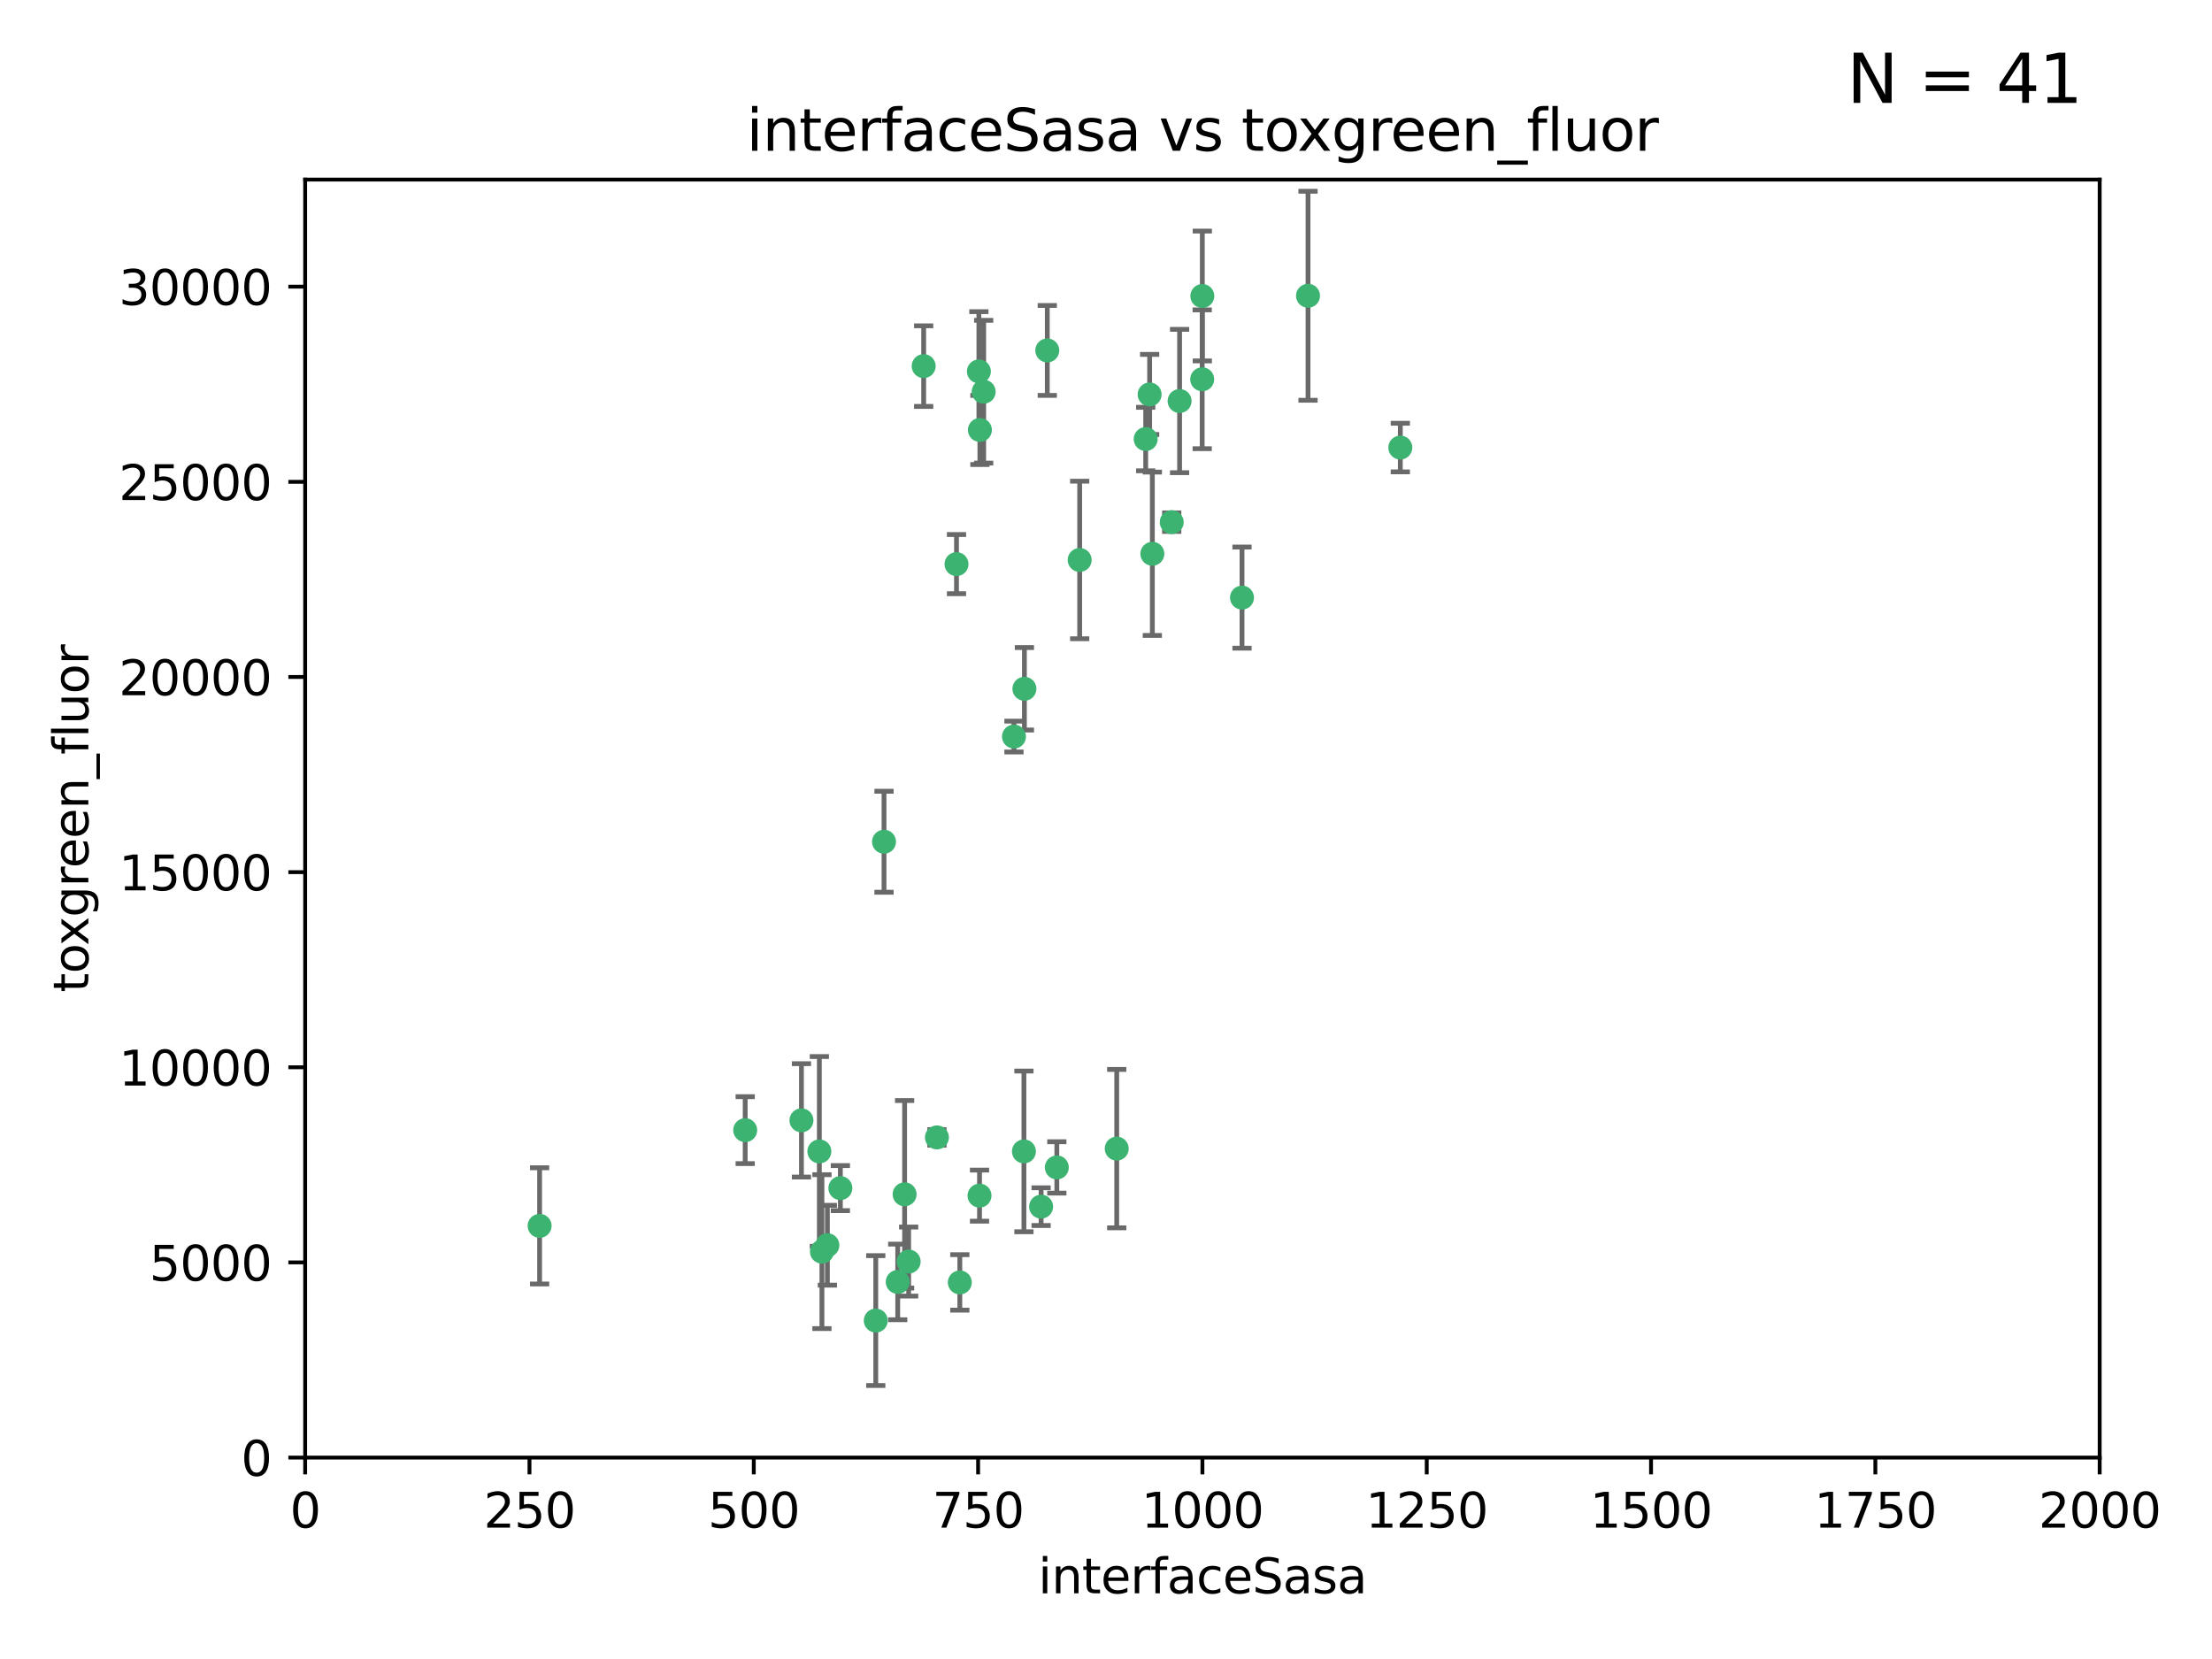 <?xml version="1.0" encoding="utf-8" standalone="no"?>
<!DOCTYPE svg PUBLIC "-//W3C//DTD SVG 1.1//EN"
  "http://www.w3.org/Graphics/SVG/1.1/DTD/svg11.dtd">
<svg xmlns:xlink="http://www.w3.org/1999/xlink" width="460.8pt" height="345.6pt" viewBox="0 0 460.8 345.6" xmlns="http://www.w3.org/2000/svg" version="1.1">
 <defs>
  <style type="text/css">*{stroke-linejoin: round; stroke-linecap: butt}</style>
 </defs>
 <g id="figure_1">
  <g id="patch_1">
   <path d="M 0 345.6 
L 460.8 345.6 
L 460.8 0 
L 0 0 
z
" style="fill: #ffffff"/>
  </g>
  <g id="axes_1">
   <g id="patch_2">
    <path d="M 63.571 303.64 
L 437.4 303.64 
L 437.4 37.411 
L 63.571 37.411 
z
" style="fill: #ffffff"/>
   </g>
   <g id="PathCollection_1">
    <defs>
     <path id="m82956097ec" d="M 0 1.118 
C 0.297 1.118 0.581 1 0.791 0.791 
C 1 0.581 1.118 0.297 1.118 0 
C 1.118 -0.297 1 -0.581 0.791 -0.791 
C 0.581 -1 0.297 -1.118 0 -1.118 
C -0.297 -1.118 -0.581 -1 -0.791 -0.791 
C -1 -0.581 -1.118 -0.297 -1.118 0 
C -1.118 0.297 -1 0.581 -0.791 0.791 
C -0.581 1 -0.297 1.118 0 1.118 
z
" style="stroke: #3cb371"/>
    </defs>
    <g clip-path="url(#pcae736136c)">
     <use xlink:href="#m82956097ec" x="272.484" y="61.614" style="fill: #3cb371; stroke: #3cb371"/>
     <use xlink:href="#m82956097ec" x="239.489" y="82.171" style="fill: #3cb371; stroke: #3cb371"/>
     <use xlink:href="#m82956097ec" x="250.437" y="79.013" style="fill: #3cb371; stroke: #3cb371"/>
     <use xlink:href="#m82956097ec" x="218.168" y="73.004" style="fill: #3cb371; stroke: #3cb371"/>
     <use xlink:href="#m82956097ec" x="240.054" y="115.359" style="fill: #3cb371; stroke: #3cb371"/>
     <use xlink:href="#m82956097ec" x="258.734" y="124.496" style="fill: #3cb371; stroke: #3cb371"/>
     <use xlink:href="#m82956097ec" x="238.669" y="91.463" style="fill: #3cb371; stroke: #3cb371"/>
     <use xlink:href="#m82956097ec" x="244.091" y="108.768" style="fill: #3cb371; stroke: #3cb371"/>
     <use xlink:href="#m82956097ec" x="213.404" y="143.488" style="fill: #3cb371; stroke: #3cb371"/>
     <use xlink:href="#m82956097ec" x="204.131" y="89.571" style="fill: #3cb371; stroke: #3cb371"/>
     <use xlink:href="#m82956097ec" x="245.731" y="83.54" style="fill: #3cb371; stroke: #3cb371"/>
     <use xlink:href="#m82956097ec" x="204.916" y="81.601" style="fill: #3cb371; stroke: #3cb371"/>
     <use xlink:href="#m82956097ec" x="192.417" y="76.267" style="fill: #3cb371; stroke: #3cb371"/>
     <use xlink:href="#m82956097ec" x="291.711" y="93.237" style="fill: #3cb371; stroke: #3cb371"/>
     <use xlink:href="#m82956097ec" x="224.916" y="116.65" style="fill: #3cb371; stroke: #3cb371"/>
     <use xlink:href="#m82956097ec" x="250.465" y="61.664" style="fill: #3cb371; stroke: #3cb371"/>
     <use xlink:href="#m82956097ec" x="199.256" y="117.515" style="fill: #3cb371; stroke: #3cb371"/>
     <use xlink:href="#m82956097ec" x="216.882" y="251.367" style="fill: #3cb371; stroke: #3cb371"/>
     <use xlink:href="#m82956097ec" x="203.92" y="77.373" style="fill: #3cb371; stroke: #3cb371"/>
     <use xlink:href="#m82956097ec" x="232.635" y="239.279" style="fill: #3cb371; stroke: #3cb371"/>
     <use xlink:href="#m82956097ec" x="220.157" y="243.195" style="fill: #3cb371; stroke: #3cb371"/>
     <use xlink:href="#m82956097ec" x="211.23" y="153.437" style="fill: #3cb371; stroke: #3cb371"/>
     <use xlink:href="#m82956097ec" x="213.303" y="239.858" style="fill: #3cb371; stroke: #3cb371"/>
     <use xlink:href="#m82956097ec" x="199.948" y="267.152" style="fill: #3cb371; stroke: #3cb371"/>
     <use xlink:href="#m82956097ec" x="175.066" y="247.505" style="fill: #3cb371; stroke: #3cb371"/>
     <use xlink:href="#m82956097ec" x="172.357" y="259.404" style="fill: #3cb371; stroke: #3cb371"/>
     <use xlink:href="#m82956097ec" x="166.957" y="233.39" style="fill: #3cb371; stroke: #3cb371"/>
     <use xlink:href="#m82956097ec" x="112.41" y="255.371" style="fill: #3cb371; stroke: #3cb371"/>
     <use xlink:href="#m82956097ec" x="188.445" y="248.797" style="fill: #3cb371; stroke: #3cb371"/>
     <use xlink:href="#m82956097ec" x="170.686" y="239.862" style="fill: #3cb371; stroke: #3cb371"/>
     <use xlink:href="#m82956097ec" x="155.238" y="235.431" style="fill: #3cb371; stroke: #3cb371"/>
     <use xlink:href="#m82956097ec" x="195.181" y="236.943" style="fill: #3cb371; stroke: #3cb371"/>
     <use xlink:href="#m82956097ec" x="204.052" y="249.072" style="fill: #3cb371; stroke: #3cb371"/>
     <use xlink:href="#m82956097ec" x="187.013" y="267.05" style="fill: #3cb371; stroke: #3cb371"/>
     <use xlink:href="#m82956097ec" x="189.29" y="262.805" style="fill: #3cb371; stroke: #3cb371"/>
     <use xlink:href="#m82956097ec" x="182.439" y="275.102" style="fill: #3cb371; stroke: #3cb371"/>
     <use xlink:href="#m82956097ec" x="171.225" y="260.738" style="fill: #3cb371; stroke: #3cb371"/>
     <use xlink:href="#m82956097ec" x="184.157" y="175.349" style="fill: #3cb371; stroke: #3cb371"/>
    </g>
   </g>
   <g id="matplotlib.axis_1">
    <g id="xtick_1">
     <g id="line2d_1">
      <defs>
       <path id="mcfcd1f704d" d="M 0 0 
L 0 3.5 
" style="stroke: #000000; stroke-width: 0.8"/>
      </defs>
      <g>
       <use xlink:href="#mcfcd1f704d" x="63.571" y="303.64" style="stroke: #000000; stroke-width: 0.8"/>
      </g>
     </g>
     <g id="text_1">
      <!-- 0 -->
      <g transform="translate(60.39 318.238)scale(0.1 -0.1)">
       <defs>
        <path id="DejaVuSans-30" d="M 2034 4250 
Q 1547 4250 1301 3770 
Q 1056 3291 1056 2328 
Q 1056 1369 1301 889 
Q 1547 409 2034 409 
Q 2525 409 2770 889 
Q 3016 1369 3016 2328 
Q 3016 3291 2770 3770 
Q 2525 4250 2034 4250 
z
M 2034 4750 
Q 2819 4750 3233 4129 
Q 3647 3509 3647 2328 
Q 3647 1150 3233 529 
Q 2819 -91 2034 -91 
Q 1250 -91 836 529 
Q 422 1150 422 2328 
Q 422 3509 836 4129 
Q 1250 4750 2034 4750 
z
" transform="scale(0.016)"/>
       </defs>
       <use xlink:href="#DejaVuSans-30"/>
      </g>
     </g>
    </g>
    <g id="xtick_2">
     <g id="line2d_2">
      <g>
       <use xlink:href="#mcfcd1f704d" x="110.3" y="303.64" style="stroke: #000000; stroke-width: 0.8"/>
      </g>
     </g>
     <g id="text_2">
      <!-- 250 -->
      <g transform="translate(100.756 318.238)scale(0.1 -0.1)">
       <defs>
        <path id="DejaVuSans-32" d="M 1228 531 
L 3431 531 
L 3431 0 
L 469 0 
L 469 531 
Q 828 903 1448 1529 
Q 2069 2156 2228 2338 
Q 2531 2678 2651 2914 
Q 2772 3150 2772 3378 
Q 2772 3750 2511 3984 
Q 2250 4219 1831 4219 
Q 1534 4219 1204 4116 
Q 875 4013 500 3803 
L 500 4441 
Q 881 4594 1212 4672 
Q 1544 4750 1819 4750 
Q 2544 4750 2975 4387 
Q 3406 4025 3406 3419 
Q 3406 3131 3298 2873 
Q 3191 2616 2906 2266 
Q 2828 2175 2409 1742 
Q 1991 1309 1228 531 
z
" transform="scale(0.016)"/>
        <path id="DejaVuSans-35" d="M 691 4666 
L 3169 4666 
L 3169 4134 
L 1269 4134 
L 1269 2991 
Q 1406 3038 1543 3061 
Q 1681 3084 1819 3084 
Q 2600 3084 3056 2656 
Q 3513 2228 3513 1497 
Q 3513 744 3044 326 
Q 2575 -91 1722 -91 
Q 1428 -91 1123 -41 
Q 819 9 494 109 
L 494 744 
Q 775 591 1075 516 
Q 1375 441 1709 441 
Q 2250 441 2565 725 
Q 2881 1009 2881 1497 
Q 2881 1984 2565 2268 
Q 2250 2553 1709 2553 
Q 1456 2553 1204 2497 
Q 953 2441 691 2322 
L 691 4666 
z
" transform="scale(0.016)"/>
       </defs>
       <use xlink:href="#DejaVuSans-32"/>
       <use xlink:href="#DejaVuSans-35" x="63.623"/>
       <use xlink:href="#DejaVuSans-30" x="127.246"/>
      </g>
     </g>
    </g>
    <g id="xtick_3">
     <g id="line2d_3">
      <g>
       <use xlink:href="#mcfcd1f704d" x="157.028" y="303.64" style="stroke: #000000; stroke-width: 0.8"/>
      </g>
     </g>
     <g id="text_3">
      <!-- 500 -->
      <g transform="translate(147.485 318.238)scale(0.1 -0.1)">
       <use xlink:href="#DejaVuSans-35"/>
       <use xlink:href="#DejaVuSans-30" x="63.623"/>
       <use xlink:href="#DejaVuSans-30" x="127.246"/>
      </g>
     </g>
    </g>
    <g id="xtick_4">
     <g id="line2d_4">
      <g>
       <use xlink:href="#mcfcd1f704d" x="203.757" y="303.64" style="stroke: #000000; stroke-width: 0.8"/>
      </g>
     </g>
     <g id="text_4">
      <!-- 750 -->
      <g transform="translate(194.213 318.238)scale(0.1 -0.1)">
       <defs>
        <path id="DejaVuSans-37" d="M 525 4666 
L 3525 4666 
L 3525 4397 
L 1831 0 
L 1172 0 
L 2766 4134 
L 525 4134 
L 525 4666 
z
" transform="scale(0.016)"/>
       </defs>
       <use xlink:href="#DejaVuSans-37"/>
       <use xlink:href="#DejaVuSans-35" x="63.623"/>
       <use xlink:href="#DejaVuSans-30" x="127.246"/>
      </g>
     </g>
    </g>
    <g id="xtick_5">
     <g id="line2d_5">
      <g>
       <use xlink:href="#mcfcd1f704d" x="250.486" y="303.64" style="stroke: #000000; stroke-width: 0.8"/>
      </g>
     </g>
     <g id="text_5">
      <!-- 1000 -->
      <g transform="translate(237.761 318.238)scale(0.1 -0.1)">
       <defs>
        <path id="DejaVuSans-31" d="M 794 531 
L 1825 531 
L 1825 4091 
L 703 3866 
L 703 4441 
L 1819 4666 
L 2450 4666 
L 2450 531 
L 3481 531 
L 3481 0 
L 794 0 
L 794 531 
z
" transform="scale(0.016)"/>
       </defs>
       <use xlink:href="#DejaVuSans-31"/>
       <use xlink:href="#DejaVuSans-30" x="63.623"/>
       <use xlink:href="#DejaVuSans-30" x="127.246"/>
       <use xlink:href="#DejaVuSans-30" x="190.869"/>
      </g>
     </g>
    </g>
    <g id="xtick_6">
     <g id="line2d_6">
      <g>
       <use xlink:href="#mcfcd1f704d" x="297.214" y="303.64" style="stroke: #000000; stroke-width: 0.8"/>
      </g>
     </g>
     <g id="text_6">
      <!-- 1250 -->
      <g transform="translate(284.489 318.238)scale(0.1 -0.1)">
       <use xlink:href="#DejaVuSans-31"/>
       <use xlink:href="#DejaVuSans-32" x="63.623"/>
       <use xlink:href="#DejaVuSans-35" x="127.246"/>
       <use xlink:href="#DejaVuSans-30" x="190.869"/>
      </g>
     </g>
    </g>
    <g id="xtick_7">
     <g id="line2d_7">
      <g>
       <use xlink:href="#mcfcd1f704d" x="343.943" y="303.64" style="stroke: #000000; stroke-width: 0.8"/>
      </g>
     </g>
     <g id="text_7">
      <!-- 1500 -->
      <g transform="translate(331.218 318.238)scale(0.1 -0.1)">
       <use xlink:href="#DejaVuSans-31"/>
       <use xlink:href="#DejaVuSans-35" x="63.623"/>
       <use xlink:href="#DejaVuSans-30" x="127.246"/>
       <use xlink:href="#DejaVuSans-30" x="190.869"/>
      </g>
     </g>
    </g>
    <g id="xtick_8">
     <g id="line2d_8">
      <g>
       <use xlink:href="#mcfcd1f704d" x="390.671" y="303.64" style="stroke: #000000; stroke-width: 0.8"/>
      </g>
     </g>
     <g id="text_8">
      <!-- 1750 -->
      <g transform="translate(377.946 318.238)scale(0.1 -0.1)">
       <use xlink:href="#DejaVuSans-31"/>
       <use xlink:href="#DejaVuSans-37" x="63.623"/>
       <use xlink:href="#DejaVuSans-35" x="127.246"/>
       <use xlink:href="#DejaVuSans-30" x="190.869"/>
      </g>
     </g>
    </g>
    <g id="xtick_9">
     <g id="line2d_9">
      <g>
       <use xlink:href="#mcfcd1f704d" x="437.4" y="303.64" style="stroke: #000000; stroke-width: 0.8"/>
      </g>
     </g>
     <g id="text_9">
      <!-- 2000 -->
      <g transform="translate(424.675 318.238)scale(0.1 -0.1)">
       <use xlink:href="#DejaVuSans-32"/>
       <use xlink:href="#DejaVuSans-30" x="63.623"/>
       <use xlink:href="#DejaVuSans-30" x="127.246"/>
       <use xlink:href="#DejaVuSans-30" x="190.869"/>
      </g>
     </g>
    </g>
    <g id="text_10">
     <!-- interfaceSasa -->
     <g transform="translate(216.279 331.917)scale(0.1 -0.1)">
      <defs>
       <path id="DejaVuSans-69" d="M 603 3500 
L 1178 3500 
L 1178 0 
L 603 0 
L 603 3500 
z
M 603 4863 
L 1178 4863 
L 1178 4134 
L 603 4134 
L 603 4863 
z
" transform="scale(0.016)"/>
       <path id="DejaVuSans-6e" d="M 3513 2113 
L 3513 0 
L 2938 0 
L 2938 2094 
Q 2938 2591 2744 2837 
Q 2550 3084 2163 3084 
Q 1697 3084 1428 2787 
Q 1159 2491 1159 1978 
L 1159 0 
L 581 0 
L 581 3500 
L 1159 3500 
L 1159 2956 
Q 1366 3272 1645 3428 
Q 1925 3584 2291 3584 
Q 2894 3584 3203 3211 
Q 3513 2838 3513 2113 
z
" transform="scale(0.016)"/>
       <path id="DejaVuSans-74" d="M 1172 4494 
L 1172 3500 
L 2356 3500 
L 2356 3053 
L 1172 3053 
L 1172 1153 
Q 1172 725 1289 603 
Q 1406 481 1766 481 
L 2356 481 
L 2356 0 
L 1766 0 
Q 1100 0 847 248 
Q 594 497 594 1153 
L 594 3053 
L 172 3053 
L 172 3500 
L 594 3500 
L 594 4494 
L 1172 4494 
z
" transform="scale(0.016)"/>
       <path id="DejaVuSans-65" d="M 3597 1894 
L 3597 1613 
L 953 1613 
Q 991 1019 1311 708 
Q 1631 397 2203 397 
Q 2534 397 2845 478 
Q 3156 559 3463 722 
L 3463 178 
Q 3153 47 2828 -22 
Q 2503 -91 2169 -91 
Q 1331 -91 842 396 
Q 353 884 353 1716 
Q 353 2575 817 3079 
Q 1281 3584 2069 3584 
Q 2775 3584 3186 3129 
Q 3597 2675 3597 1894 
z
M 3022 2063 
Q 3016 2534 2758 2815 
Q 2500 3097 2075 3097 
Q 1594 3097 1305 2825 
Q 1016 2553 972 2059 
L 3022 2063 
z
" transform="scale(0.016)"/>
       <path id="DejaVuSans-72" d="M 2631 2963 
Q 2534 3019 2420 3045 
Q 2306 3072 2169 3072 
Q 1681 3072 1420 2755 
Q 1159 2438 1159 1844 
L 1159 0 
L 581 0 
L 581 3500 
L 1159 3500 
L 1159 2956 
Q 1341 3275 1631 3429 
Q 1922 3584 2338 3584 
Q 2397 3584 2469 3576 
Q 2541 3569 2628 3553 
L 2631 2963 
z
" transform="scale(0.016)"/>
       <path id="DejaVuSans-66" d="M 2375 4863 
L 2375 4384 
L 1825 4384 
Q 1516 4384 1395 4259 
Q 1275 4134 1275 3809 
L 1275 3500 
L 2222 3500 
L 2222 3053 
L 1275 3053 
L 1275 0 
L 697 0 
L 697 3053 
L 147 3053 
L 147 3500 
L 697 3500 
L 697 3744 
Q 697 4328 969 4595 
Q 1241 4863 1831 4863 
L 2375 4863 
z
" transform="scale(0.016)"/>
       <path id="DejaVuSans-61" d="M 2194 1759 
Q 1497 1759 1228 1600 
Q 959 1441 959 1056 
Q 959 750 1161 570 
Q 1363 391 1709 391 
Q 2188 391 2477 730 
Q 2766 1069 2766 1631 
L 2766 1759 
L 2194 1759 
z
M 3341 1997 
L 3341 0 
L 2766 0 
L 2766 531 
Q 2569 213 2275 61 
Q 1981 -91 1556 -91 
Q 1019 -91 701 211 
Q 384 513 384 1019 
Q 384 1609 779 1909 
Q 1175 2209 1959 2209 
L 2766 2209 
L 2766 2266 
Q 2766 2663 2505 2880 
Q 2244 3097 1772 3097 
Q 1472 3097 1187 3025 
Q 903 2953 641 2809 
L 641 3341 
Q 956 3463 1253 3523 
Q 1550 3584 1831 3584 
Q 2591 3584 2966 3190 
Q 3341 2797 3341 1997 
z
" transform="scale(0.016)"/>
       <path id="DejaVuSans-63" d="M 3122 3366 
L 3122 2828 
Q 2878 2963 2633 3030 
Q 2388 3097 2138 3097 
Q 1578 3097 1268 2742 
Q 959 2388 959 1747 
Q 959 1106 1268 751 
Q 1578 397 2138 397 
Q 2388 397 2633 464 
Q 2878 531 3122 666 
L 3122 134 
Q 2881 22 2623 -34 
Q 2366 -91 2075 -91 
Q 1284 -91 818 406 
Q 353 903 353 1747 
Q 353 2603 823 3093 
Q 1294 3584 2113 3584 
Q 2378 3584 2631 3529 
Q 2884 3475 3122 3366 
z
" transform="scale(0.016)"/>
       <path id="DejaVuSans-53" d="M 3425 4513 
L 3425 3897 
Q 3066 4069 2747 4153 
Q 2428 4238 2131 4238 
Q 1616 4238 1336 4038 
Q 1056 3838 1056 3469 
Q 1056 3159 1242 3001 
Q 1428 2844 1947 2747 
L 2328 2669 
Q 3034 2534 3370 2195 
Q 3706 1856 3706 1288 
Q 3706 609 3251 259 
Q 2797 -91 1919 -91 
Q 1588 -91 1214 -16 
Q 841 59 441 206 
L 441 856 
Q 825 641 1194 531 
Q 1563 422 1919 422 
Q 2459 422 2753 634 
Q 3047 847 3047 1241 
Q 3047 1584 2836 1778 
Q 2625 1972 2144 2069 
L 1759 2144 
Q 1053 2284 737 2584 
Q 422 2884 422 3419 
Q 422 4038 858 4394 
Q 1294 4750 2059 4750 
Q 2388 4750 2728 4690 
Q 3069 4631 3425 4513 
z
" transform="scale(0.016)"/>
       <path id="DejaVuSans-73" d="M 2834 3397 
L 2834 2853 
Q 2591 2978 2328 3040 
Q 2066 3103 1784 3103 
Q 1356 3103 1142 2972 
Q 928 2841 928 2578 
Q 928 2378 1081 2264 
Q 1234 2150 1697 2047 
L 1894 2003 
Q 2506 1872 2764 1633 
Q 3022 1394 3022 966 
Q 3022 478 2636 193 
Q 2250 -91 1575 -91 
Q 1294 -91 989 -36 
Q 684 19 347 128 
L 347 722 
Q 666 556 975 473 
Q 1284 391 1588 391 
Q 1994 391 2212 530 
Q 2431 669 2431 922 
Q 2431 1156 2273 1281 
Q 2116 1406 1581 1522 
L 1381 1569 
Q 847 1681 609 1914 
Q 372 2147 372 2553 
Q 372 3047 722 3315 
Q 1072 3584 1716 3584 
Q 2034 3584 2315 3537 
Q 2597 3491 2834 3397 
z
" transform="scale(0.016)"/>
      </defs>
      <use xlink:href="#DejaVuSans-69"/>
      <use xlink:href="#DejaVuSans-6e" x="27.783"/>
      <use xlink:href="#DejaVuSans-74" x="91.162"/>
      <use xlink:href="#DejaVuSans-65" x="130.371"/>
      <use xlink:href="#DejaVuSans-72" x="191.895"/>
      <use xlink:href="#DejaVuSans-66" x="233.008"/>
      <use xlink:href="#DejaVuSans-61" x="268.213"/>
      <use xlink:href="#DejaVuSans-63" x="329.492"/>
      <use xlink:href="#DejaVuSans-65" x="384.473"/>
      <use xlink:href="#DejaVuSans-53" x="445.996"/>
      <use xlink:href="#DejaVuSans-61" x="509.473"/>
      <use xlink:href="#DejaVuSans-73" x="570.752"/>
      <use xlink:href="#DejaVuSans-61" x="622.852"/>
     </g>
    </g>
   </g>
   <g id="matplotlib.axis_2">
    <g id="ytick_1">
     <g id="line2d_10">
      <defs>
       <path id="m1c2e38a480" d="M 0 0 
L -3.5 0 
" style="stroke: #000000; stroke-width: 0.8"/>
      </defs>
      <g>
       <use xlink:href="#m1c2e38a480" x="63.571" y="303.64" style="stroke: #000000; stroke-width: 0.8"/>
      </g>
     </g>
     <g id="text_11">
      <!-- 0 -->
      <g transform="translate(50.209 307.439)scale(0.1 -0.1)">
       <use xlink:href="#DejaVuSans-30"/>
      </g>
     </g>
    </g>
    <g id="ytick_2">
     <g id="line2d_11">
      <g>
       <use xlink:href="#m1c2e38a480" x="63.571" y="262.986" style="stroke: #000000; stroke-width: 0.8"/>
      </g>
     </g>
     <g id="text_12">
      <!-- 5000 -->
      <g transform="translate(31.121 266.786)scale(0.1 -0.1)">
       <use xlink:href="#DejaVuSans-35"/>
       <use xlink:href="#DejaVuSans-30" x="63.623"/>
       <use xlink:href="#DejaVuSans-30" x="127.246"/>
       <use xlink:href="#DejaVuSans-30" x="190.869"/>
      </g>
     </g>
    </g>
    <g id="ytick_3">
     <g id="line2d_12">
      <g>
       <use xlink:href="#m1c2e38a480" x="63.571" y="222.333" style="stroke: #000000; stroke-width: 0.8"/>
      </g>
     </g>
     <g id="text_13">
      <!-- 10000 -->
      <g transform="translate(24.759 226.132)scale(0.1 -0.1)">
       <use xlink:href="#DejaVuSans-31"/>
       <use xlink:href="#DejaVuSans-30" x="63.623"/>
       <use xlink:href="#DejaVuSans-30" x="127.246"/>
       <use xlink:href="#DejaVuSans-30" x="190.869"/>
       <use xlink:href="#DejaVuSans-30" x="254.492"/>
      </g>
     </g>
    </g>
    <g id="ytick_4">
     <g id="line2d_13">
      <g>
       <use xlink:href="#m1c2e38a480" x="63.571" y="181.679" style="stroke: #000000; stroke-width: 0.8"/>
      </g>
     </g>
     <g id="text_14">
      <!-- 15000 -->
      <g transform="translate(24.759 185.478)scale(0.1 -0.1)">
       <use xlink:href="#DejaVuSans-31"/>
       <use xlink:href="#DejaVuSans-35" x="63.623"/>
       <use xlink:href="#DejaVuSans-30" x="127.246"/>
       <use xlink:href="#DejaVuSans-30" x="190.869"/>
       <use xlink:href="#DejaVuSans-30" x="254.492"/>
      </g>
     </g>
    </g>
    <g id="ytick_5">
     <g id="line2d_14">
      <g>
       <use xlink:href="#m1c2e38a480" x="63.571" y="141.026" style="stroke: #000000; stroke-width: 0.8"/>
      </g>
     </g>
     <g id="text_15">
      <!-- 20000 -->
      <g transform="translate(24.759 144.825)scale(0.1 -0.1)">
       <use xlink:href="#DejaVuSans-32"/>
       <use xlink:href="#DejaVuSans-30" x="63.623"/>
       <use xlink:href="#DejaVuSans-30" x="127.246"/>
       <use xlink:href="#DejaVuSans-30" x="190.869"/>
       <use xlink:href="#DejaVuSans-30" x="254.492"/>
      </g>
     </g>
    </g>
    <g id="ytick_6">
     <g id="line2d_15">
      <g>
       <use xlink:href="#m1c2e38a480" x="63.571" y="100.372" style="stroke: #000000; stroke-width: 0.8"/>
      </g>
     </g>
     <g id="text_16">
      <!-- 25000 -->
      <g transform="translate(24.759 104.171)scale(0.1 -0.1)">
       <use xlink:href="#DejaVuSans-32"/>
       <use xlink:href="#DejaVuSans-35" x="63.623"/>
       <use xlink:href="#DejaVuSans-30" x="127.246"/>
       <use xlink:href="#DejaVuSans-30" x="190.869"/>
       <use xlink:href="#DejaVuSans-30" x="254.492"/>
      </g>
     </g>
    </g>
    <g id="ytick_7">
     <g id="line2d_16">
      <g>
       <use xlink:href="#m1c2e38a480" x="63.571" y="59.718" style="stroke: #000000; stroke-width: 0.8"/>
      </g>
     </g>
     <g id="text_17">
      <!-- 30000 -->
      <g transform="translate(24.759 63.518)scale(0.1 -0.1)">
       <defs>
        <path id="DejaVuSans-33" d="M 2597 2516 
Q 3050 2419 3304 2112 
Q 3559 1806 3559 1356 
Q 3559 666 3084 287 
Q 2609 -91 1734 -91 
Q 1441 -91 1130 -33 
Q 819 25 488 141 
L 488 750 
Q 750 597 1062 519 
Q 1375 441 1716 441 
Q 2309 441 2620 675 
Q 2931 909 2931 1356 
Q 2931 1769 2642 2001 
Q 2353 2234 1838 2234 
L 1294 2234 
L 1294 2753 
L 1863 2753 
Q 2328 2753 2575 2939 
Q 2822 3125 2822 3475 
Q 2822 3834 2567 4026 
Q 2313 4219 1838 4219 
Q 1578 4219 1281 4162 
Q 984 4106 628 3988 
L 628 4550 
Q 988 4650 1302 4700 
Q 1616 4750 1894 4750 
Q 2613 4750 3031 4423 
Q 3450 4097 3450 3541 
Q 3450 3153 3228 2886 
Q 3006 2619 2597 2516 
z
" transform="scale(0.016)"/>
       </defs>
       <use xlink:href="#DejaVuSans-33"/>
       <use xlink:href="#DejaVuSans-30" x="63.623"/>
       <use xlink:href="#DejaVuSans-30" x="127.246"/>
       <use xlink:href="#DejaVuSans-30" x="190.869"/>
       <use xlink:href="#DejaVuSans-30" x="254.492"/>
      </g>
     </g>
    </g>
    <g id="text_18">
     <!-- toxgreen_fluor -->
     <g transform="translate(18.401 206.72)rotate(-90)scale(0.1 -0.1)">
      <defs>
       <path id="DejaVuSans-6f" d="M 1959 3097 
Q 1497 3097 1228 2736 
Q 959 2375 959 1747 
Q 959 1119 1226 758 
Q 1494 397 1959 397 
Q 2419 397 2687 759 
Q 2956 1122 2956 1747 
Q 2956 2369 2687 2733 
Q 2419 3097 1959 3097 
z
M 1959 3584 
Q 2709 3584 3137 3096 
Q 3566 2609 3566 1747 
Q 3566 888 3137 398 
Q 2709 -91 1959 -91 
Q 1206 -91 779 398 
Q 353 888 353 1747 
Q 353 2609 779 3096 
Q 1206 3584 1959 3584 
z
" transform="scale(0.016)"/>
       <path id="DejaVuSans-78" d="M 3513 3500 
L 2247 1797 
L 3578 0 
L 2900 0 
L 1881 1375 
L 863 0 
L 184 0 
L 1544 1831 
L 300 3500 
L 978 3500 
L 1906 2253 
L 2834 3500 
L 3513 3500 
z
" transform="scale(0.016)"/>
       <path id="DejaVuSans-67" d="M 2906 1791 
Q 2906 2416 2648 2759 
Q 2391 3103 1925 3103 
Q 1463 3103 1205 2759 
Q 947 2416 947 1791 
Q 947 1169 1205 825 
Q 1463 481 1925 481 
Q 2391 481 2648 825 
Q 2906 1169 2906 1791 
z
M 3481 434 
Q 3481 -459 3084 -895 
Q 2688 -1331 1869 -1331 
Q 1566 -1331 1297 -1286 
Q 1028 -1241 775 -1147 
L 775 -588 
Q 1028 -725 1275 -790 
Q 1522 -856 1778 -856 
Q 2344 -856 2625 -561 
Q 2906 -266 2906 331 
L 2906 616 
Q 2728 306 2450 153 
Q 2172 0 1784 0 
Q 1141 0 747 490 
Q 353 981 353 1791 
Q 353 2603 747 3093 
Q 1141 3584 1784 3584 
Q 2172 3584 2450 3431 
Q 2728 3278 2906 2969 
L 2906 3500 
L 3481 3500 
L 3481 434 
z
" transform="scale(0.016)"/>
       <path id="DejaVuSans-5f" d="M 3263 -1063 
L 3263 -1509 
L -63 -1509 
L -63 -1063 
L 3263 -1063 
z
" transform="scale(0.016)"/>
       <path id="DejaVuSans-6c" d="M 603 4863 
L 1178 4863 
L 1178 0 
L 603 0 
L 603 4863 
z
" transform="scale(0.016)"/>
       <path id="DejaVuSans-75" d="M 544 1381 
L 544 3500 
L 1119 3500 
L 1119 1403 
Q 1119 906 1312 657 
Q 1506 409 1894 409 
Q 2359 409 2629 706 
Q 2900 1003 2900 1516 
L 2900 3500 
L 3475 3500 
L 3475 0 
L 2900 0 
L 2900 538 
Q 2691 219 2414 64 
Q 2138 -91 1772 -91 
Q 1169 -91 856 284 
Q 544 659 544 1381 
z
M 1991 3584 
L 1991 3584 
z
" transform="scale(0.016)"/>
      </defs>
      <use xlink:href="#DejaVuSans-74"/>
      <use xlink:href="#DejaVuSans-6f" x="39.209"/>
      <use xlink:href="#DejaVuSans-78" x="97.266"/>
      <use xlink:href="#DejaVuSans-67" x="156.445"/>
      <use xlink:href="#DejaVuSans-72" x="219.922"/>
      <use xlink:href="#DejaVuSans-65" x="258.785"/>
      <use xlink:href="#DejaVuSans-65" x="320.309"/>
      <use xlink:href="#DejaVuSans-6e" x="381.832"/>
      <use xlink:href="#DejaVuSans-5f" x="445.211"/>
      <use xlink:href="#DejaVuSans-66" x="495.211"/>
      <use xlink:href="#DejaVuSans-6c" x="530.416"/>
      <use xlink:href="#DejaVuSans-75" x="558.199"/>
      <use xlink:href="#DejaVuSans-6f" x="621.578"/>
      <use xlink:href="#DejaVuSans-72" x="682.76"/>
     </g>
    </g>
   </g>
   <g id="LineCollection_1">
    <path d="M 272.484 83.38 
L 272.484 39.848 
" clip-path="url(#pcae736136c)" style="fill: none; stroke: #696969"/>
    <path d="M 239.489 90.514 
L 239.489 73.828 
" clip-path="url(#pcae736136c)" style="fill: none; stroke: #696969"/>
    <path d="M 250.437 93.467 
L 250.437 64.559 
" clip-path="url(#pcae736136c)" style="fill: none; stroke: #696969"/>
    <path d="M 218.168 82.377 
L 218.168 63.632 
" clip-path="url(#pcae736136c)" style="fill: none; stroke: #696969"/>
    <path d="M 240.054 132.375 
L 240.054 98.343 
" clip-path="url(#pcae736136c)" style="fill: none; stroke: #696969"/>
    <path d="M 258.734 135.03 
L 258.734 113.961 
" clip-path="url(#pcae736136c)" style="fill: none; stroke: #696969"/>
    <path d="M 238.669 98.075 
L 238.669 84.85 
" clip-path="url(#pcae736136c)" style="fill: none; stroke: #696969"/>
    <path d="M 244.091 110.701 
L 244.091 106.836 
" clip-path="url(#pcae736136c)" style="fill: none; stroke: #696969"/>
    <path d="M 213.404 152.078 
L 213.404 134.898 
" clip-path="url(#pcae736136c)" style="fill: none; stroke: #696969"/>
    <path d="M 204.131 96.768 
L 204.131 82.373 
" clip-path="url(#pcae736136c)" style="fill: none; stroke: #696969"/>
    <path d="M 245.731 98.468 
L 245.731 68.613 
" clip-path="url(#pcae736136c)" style="fill: none; stroke: #696969"/>
    <path d="M 204.916 96.47 
L 204.916 66.732 
" clip-path="url(#pcae736136c)" style="fill: none; stroke: #696969"/>
    <path d="M 192.417 84.664 
L 192.417 67.869 
" clip-path="url(#pcae736136c)" style="fill: none; stroke: #696969"/>
    <path d="M 291.711 98.3 
L 291.711 88.175 
" clip-path="url(#pcae736136c)" style="fill: none; stroke: #696969"/>
    <path d="M 224.916 133.058 
L 224.916 100.243 
" clip-path="url(#pcae736136c)" style="fill: none; stroke: #696969"/>
    <path d="M 250.465 75.185 
L 250.465 48.142 
" clip-path="url(#pcae736136c)" style="fill: none; stroke: #696969"/>
    <path d="M 199.256 123.677 
L 199.256 111.354 
" clip-path="url(#pcae736136c)" style="fill: none; stroke: #696969"/>
    <path d="M 216.882 255.294 
L 216.882 247.44 
" clip-path="url(#pcae736136c)" style="fill: none; stroke: #696969"/>
    <path d="M 203.92 89.821 
L 203.92 64.926 
" clip-path="url(#pcae736136c)" style="fill: none; stroke: #696969"/>
    <path d="M 232.635 255.778 
L 232.635 222.78 
" clip-path="url(#pcae736136c)" style="fill: none; stroke: #696969"/>
    <path d="M 220.157 248.545 
L 220.157 237.845 
" clip-path="url(#pcae736136c)" style="fill: none; stroke: #696969"/>
    <path d="M 211.23 156.651 
L 211.23 150.223 
" clip-path="url(#pcae736136c)" style="fill: none; stroke: #696969"/>
    <path d="M 213.303 256.597 
L 213.303 223.118 
" clip-path="url(#pcae736136c)" style="fill: none; stroke: #696969"/>
    <path d="M 199.948 272.929 
L 199.948 261.374 
" clip-path="url(#pcae736136c)" style="fill: none; stroke: #696969"/>
    <path d="M 175.066 252.2 
L 175.066 242.809 
" clip-path="url(#pcae736136c)" style="fill: none; stroke: #696969"/>
    <path d="M 172.357 267.717 
L 172.357 251.092 
" clip-path="url(#pcae736136c)" style="fill: none; stroke: #696969"/>
    <path d="M 166.957 245.201 
L 166.957 221.579 
" clip-path="url(#pcae736136c)" style="fill: none; stroke: #696969"/>
    <path d="M 112.41 267.477 
L 112.41 243.266 
" clip-path="url(#pcae736136c)" style="fill: none; stroke: #696969"/>
    <path d="M 188.445 268.328 
L 188.445 229.266 
" clip-path="url(#pcae736136c)" style="fill: none; stroke: #696969"/>
    <path d="M 170.686 259.624 
L 170.686 220.1 
" clip-path="url(#pcae736136c)" style="fill: none; stroke: #696969"/>
    <path d="M 155.238 242.403 
L 155.238 228.458 
" clip-path="url(#pcae736136c)" style="fill: none; stroke: #696969"/>
    <path d="M 195.181 238.573 
L 195.181 235.313 
" clip-path="url(#pcae736136c)" style="fill: none; stroke: #696969"/>
    <path d="M 204.052 254.396 
L 204.052 243.748 
" clip-path="url(#pcae736136c)" style="fill: none; stroke: #696969"/>
    <path d="M 187.013 274.924 
L 187.013 259.176 
" clip-path="url(#pcae736136c)" style="fill: none; stroke: #696969"/>
    <path d="M 189.29 269.995 
L 189.29 255.615 
" clip-path="url(#pcae736136c)" style="fill: none; stroke: #696969"/>
    <path d="M 182.439 288.629 
L 182.439 261.576 
" clip-path="url(#pcae736136c)" style="fill: none; stroke: #696969"/>
    <path d="M 171.225 276.765 
L 171.225 244.712 
" clip-path="url(#pcae736136c)" style="fill: none; stroke: #696969"/>
    <path d="M 184.157 185.868 
L 184.157 164.831 
" clip-path="url(#pcae736136c)" style="fill: none; stroke: #696969"/>
   </g>
   <g id="line2d_17">
    <defs>
     <path id="m60bc098e95" d="M 2 0 
L -2 -0 
" style="stroke: #696969"/>
    </defs>
    <g clip-path="url(#pcae736136c)">
     <use xlink:href="#m60bc098e95" x="272.484" y="83.38" style="fill: #696969; stroke: #696969"/>
     <use xlink:href="#m60bc098e95" x="239.489" y="90.514" style="fill: #696969; stroke: #696969"/>
     <use xlink:href="#m60bc098e95" x="250.437" y="93.467" style="fill: #696969; stroke: #696969"/>
     <use xlink:href="#m60bc098e95" x="218.168" y="82.377" style="fill: #696969; stroke: #696969"/>
     <use xlink:href="#m60bc098e95" x="240.054" y="132.375" style="fill: #696969; stroke: #696969"/>
     <use xlink:href="#m60bc098e95" x="258.734" y="135.03" style="fill: #696969; stroke: #696969"/>
     <use xlink:href="#m60bc098e95" x="238.669" y="98.075" style="fill: #696969; stroke: #696969"/>
     <use xlink:href="#m60bc098e95" x="244.091" y="110.701" style="fill: #696969; stroke: #696969"/>
     <use xlink:href="#m60bc098e95" x="213.404" y="152.078" style="fill: #696969; stroke: #696969"/>
     <use xlink:href="#m60bc098e95" x="204.131" y="96.768" style="fill: #696969; stroke: #696969"/>
     <use xlink:href="#m60bc098e95" x="245.731" y="98.468" style="fill: #696969; stroke: #696969"/>
     <use xlink:href="#m60bc098e95" x="204.916" y="96.47" style="fill: #696969; stroke: #696969"/>
     <use xlink:href="#m60bc098e95" x="192.417" y="84.664" style="fill: #696969; stroke: #696969"/>
     <use xlink:href="#m60bc098e95" x="291.711" y="98.3" style="fill: #696969; stroke: #696969"/>
     <use xlink:href="#m60bc098e95" x="224.916" y="133.058" style="fill: #696969; stroke: #696969"/>
     <use xlink:href="#m60bc098e95" x="250.465" y="75.185" style="fill: #696969; stroke: #696969"/>
     <use xlink:href="#m60bc098e95" x="199.256" y="123.677" style="fill: #696969; stroke: #696969"/>
     <use xlink:href="#m60bc098e95" x="216.882" y="255.294" style="fill: #696969; stroke: #696969"/>
     <use xlink:href="#m60bc098e95" x="203.92" y="89.821" style="fill: #696969; stroke: #696969"/>
     <use xlink:href="#m60bc098e95" x="232.635" y="255.778" style="fill: #696969; stroke: #696969"/>
     <use xlink:href="#m60bc098e95" x="220.157" y="248.545" style="fill: #696969; stroke: #696969"/>
     <use xlink:href="#m60bc098e95" x="211.23" y="156.651" style="fill: #696969; stroke: #696969"/>
     <use xlink:href="#m60bc098e95" x="213.303" y="256.597" style="fill: #696969; stroke: #696969"/>
     <use xlink:href="#m60bc098e95" x="199.948" y="272.929" style="fill: #696969; stroke: #696969"/>
     <use xlink:href="#m60bc098e95" x="175.066" y="252.2" style="fill: #696969; stroke: #696969"/>
     <use xlink:href="#m60bc098e95" x="172.357" y="267.717" style="fill: #696969; stroke: #696969"/>
     <use xlink:href="#m60bc098e95" x="166.957" y="245.201" style="fill: #696969; stroke: #696969"/>
     <use xlink:href="#m60bc098e95" x="112.41" y="267.477" style="fill: #696969; stroke: #696969"/>
     <use xlink:href="#m60bc098e95" x="188.445" y="268.328" style="fill: #696969; stroke: #696969"/>
     <use xlink:href="#m60bc098e95" x="170.686" y="259.624" style="fill: #696969; stroke: #696969"/>
     <use xlink:href="#m60bc098e95" x="155.238" y="242.403" style="fill: #696969; stroke: #696969"/>
     <use xlink:href="#m60bc098e95" x="195.181" y="238.573" style="fill: #696969; stroke: #696969"/>
     <use xlink:href="#m60bc098e95" x="204.052" y="254.396" style="fill: #696969; stroke: #696969"/>
     <use xlink:href="#m60bc098e95" x="187.013" y="274.924" style="fill: #696969; stroke: #696969"/>
     <use xlink:href="#m60bc098e95" x="189.29" y="269.995" style="fill: #696969; stroke: #696969"/>
     <use xlink:href="#m60bc098e95" x="182.439" y="288.629" style="fill: #696969; stroke: #696969"/>
     <use xlink:href="#m60bc098e95" x="171.225" y="276.765" style="fill: #696969; stroke: #696969"/>
     <use xlink:href="#m60bc098e95" x="184.157" y="185.868" style="fill: #696969; stroke: #696969"/>
    </g>
   </g>
   <g id="line2d_18">
    <g clip-path="url(#pcae736136c)">
     <use xlink:href="#m60bc098e95" x="272.484" y="39.848" style="fill: #696969; stroke: #696969"/>
     <use xlink:href="#m60bc098e95" x="239.489" y="73.828" style="fill: #696969; stroke: #696969"/>
     <use xlink:href="#m60bc098e95" x="250.437" y="64.559" style="fill: #696969; stroke: #696969"/>
     <use xlink:href="#m60bc098e95" x="218.168" y="63.632" style="fill: #696969; stroke: #696969"/>
     <use xlink:href="#m60bc098e95" x="240.054" y="98.343" style="fill: #696969; stroke: #696969"/>
     <use xlink:href="#m60bc098e95" x="258.734" y="113.961" style="fill: #696969; stroke: #696969"/>
     <use xlink:href="#m60bc098e95" x="238.669" y="84.85" style="fill: #696969; stroke: #696969"/>
     <use xlink:href="#m60bc098e95" x="244.091" y="106.836" style="fill: #696969; stroke: #696969"/>
     <use xlink:href="#m60bc098e95" x="213.404" y="134.898" style="fill: #696969; stroke: #696969"/>
     <use xlink:href="#m60bc098e95" x="204.131" y="82.373" style="fill: #696969; stroke: #696969"/>
     <use xlink:href="#m60bc098e95" x="245.731" y="68.613" style="fill: #696969; stroke: #696969"/>
     <use xlink:href="#m60bc098e95" x="204.916" y="66.732" style="fill: #696969; stroke: #696969"/>
     <use xlink:href="#m60bc098e95" x="192.417" y="67.869" style="fill: #696969; stroke: #696969"/>
     <use xlink:href="#m60bc098e95" x="291.711" y="88.175" style="fill: #696969; stroke: #696969"/>
     <use xlink:href="#m60bc098e95" x="224.916" y="100.243" style="fill: #696969; stroke: #696969"/>
     <use xlink:href="#m60bc098e95" x="250.465" y="48.142" style="fill: #696969; stroke: #696969"/>
     <use xlink:href="#m60bc098e95" x="199.256" y="111.354" style="fill: #696969; stroke: #696969"/>
     <use xlink:href="#m60bc098e95" x="216.882" y="247.44" style="fill: #696969; stroke: #696969"/>
     <use xlink:href="#m60bc098e95" x="203.92" y="64.926" style="fill: #696969; stroke: #696969"/>
     <use xlink:href="#m60bc098e95" x="232.635" y="222.78" style="fill: #696969; stroke: #696969"/>
     <use xlink:href="#m60bc098e95" x="220.157" y="237.845" style="fill: #696969; stroke: #696969"/>
     <use xlink:href="#m60bc098e95" x="211.23" y="150.223" style="fill: #696969; stroke: #696969"/>
     <use xlink:href="#m60bc098e95" x="213.303" y="223.118" style="fill: #696969; stroke: #696969"/>
     <use xlink:href="#m60bc098e95" x="199.948" y="261.374" style="fill: #696969; stroke: #696969"/>
     <use xlink:href="#m60bc098e95" x="175.066" y="242.809" style="fill: #696969; stroke: #696969"/>
     <use xlink:href="#m60bc098e95" x="172.357" y="251.092" style="fill: #696969; stroke: #696969"/>
     <use xlink:href="#m60bc098e95" x="166.957" y="221.579" style="fill: #696969; stroke: #696969"/>
     <use xlink:href="#m60bc098e95" x="112.41" y="243.266" style="fill: #696969; stroke: #696969"/>
     <use xlink:href="#m60bc098e95" x="188.445" y="229.266" style="fill: #696969; stroke: #696969"/>
     <use xlink:href="#m60bc098e95" x="170.686" y="220.1" style="fill: #696969; stroke: #696969"/>
     <use xlink:href="#m60bc098e95" x="155.238" y="228.458" style="fill: #696969; stroke: #696969"/>
     <use xlink:href="#m60bc098e95" x="195.181" y="235.313" style="fill: #696969; stroke: #696969"/>
     <use xlink:href="#m60bc098e95" x="204.052" y="243.748" style="fill: #696969; stroke: #696969"/>
     <use xlink:href="#m60bc098e95" x="187.013" y="259.176" style="fill: #696969; stroke: #696969"/>
     <use xlink:href="#m60bc098e95" x="189.29" y="255.615" style="fill: #696969; stroke: #696969"/>
     <use xlink:href="#m60bc098e95" x="182.439" y="261.576" style="fill: #696969; stroke: #696969"/>
     <use xlink:href="#m60bc098e95" x="171.225" y="244.712" style="fill: #696969; stroke: #696969"/>
     <use xlink:href="#m60bc098e95" x="184.157" y="164.831" style="fill: #696969; stroke: #696969"/>
    </g>
   </g>
   <g id="line2d_19">
    <defs>
     <path id="mf39edf951b" d="M 0 2 
C 0.53 2 1.039 1.789 1.414 1.414 
C 1.789 1.039 2 0.53 2 0 
C 2 -0.53 1.789 -1.039 1.414 -1.414 
C 1.039 -1.789 0.53 -2 0 -2 
C -0.53 -2 -1.039 -1.789 -1.414 -1.414 
C -1.789 -1.039 -2 -0.53 -2 0 
C -2 0.53 -1.789 1.039 -1.414 1.414 
C -1.039 1.789 -0.53 2 0 2 
z
" style="stroke: #3cb371"/>
    </defs>
    <g clip-path="url(#pcae736136c)">
     <use xlink:href="#mf39edf951b" x="272.484" y="61.614" style="fill: #3cb371; stroke: #3cb371"/>
     <use xlink:href="#mf39edf951b" x="239.489" y="82.171" style="fill: #3cb371; stroke: #3cb371"/>
     <use xlink:href="#mf39edf951b" x="250.437" y="79.013" style="fill: #3cb371; stroke: #3cb371"/>
     <use xlink:href="#mf39edf951b" x="218.168" y="73.004" style="fill: #3cb371; stroke: #3cb371"/>
     <use xlink:href="#mf39edf951b" x="240.054" y="115.359" style="fill: #3cb371; stroke: #3cb371"/>
     <use xlink:href="#mf39edf951b" x="258.734" y="124.496" style="fill: #3cb371; stroke: #3cb371"/>
     <use xlink:href="#mf39edf951b" x="238.669" y="91.463" style="fill: #3cb371; stroke: #3cb371"/>
     <use xlink:href="#mf39edf951b" x="244.091" y="108.768" style="fill: #3cb371; stroke: #3cb371"/>
     <use xlink:href="#mf39edf951b" x="213.404" y="143.488" style="fill: #3cb371; stroke: #3cb371"/>
     <use xlink:href="#mf39edf951b" x="204.131" y="89.571" style="fill: #3cb371; stroke: #3cb371"/>
     <use xlink:href="#mf39edf951b" x="245.731" y="83.54" style="fill: #3cb371; stroke: #3cb371"/>
     <use xlink:href="#mf39edf951b" x="204.916" y="81.601" style="fill: #3cb371; stroke: #3cb371"/>
     <use xlink:href="#mf39edf951b" x="192.417" y="76.267" style="fill: #3cb371; stroke: #3cb371"/>
     <use xlink:href="#mf39edf951b" x="291.711" y="93.237" style="fill: #3cb371; stroke: #3cb371"/>
     <use xlink:href="#mf39edf951b" x="224.916" y="116.65" style="fill: #3cb371; stroke: #3cb371"/>
     <use xlink:href="#mf39edf951b" x="250.465" y="61.664" style="fill: #3cb371; stroke: #3cb371"/>
     <use xlink:href="#mf39edf951b" x="199.256" y="117.515" style="fill: #3cb371; stroke: #3cb371"/>
     <use xlink:href="#mf39edf951b" x="216.882" y="251.367" style="fill: #3cb371; stroke: #3cb371"/>
     <use xlink:href="#mf39edf951b" x="203.92" y="77.373" style="fill: #3cb371; stroke: #3cb371"/>
     <use xlink:href="#mf39edf951b" x="232.635" y="239.279" style="fill: #3cb371; stroke: #3cb371"/>
     <use xlink:href="#mf39edf951b" x="220.157" y="243.195" style="fill: #3cb371; stroke: #3cb371"/>
     <use xlink:href="#mf39edf951b" x="211.23" y="153.437" style="fill: #3cb371; stroke: #3cb371"/>
     <use xlink:href="#mf39edf951b" x="213.303" y="239.858" style="fill: #3cb371; stroke: #3cb371"/>
     <use xlink:href="#mf39edf951b" x="199.948" y="267.152" style="fill: #3cb371; stroke: #3cb371"/>
     <use xlink:href="#mf39edf951b" x="175.066" y="247.505" style="fill: #3cb371; stroke: #3cb371"/>
     <use xlink:href="#mf39edf951b" x="172.357" y="259.404" style="fill: #3cb371; stroke: #3cb371"/>
     <use xlink:href="#mf39edf951b" x="166.957" y="233.39" style="fill: #3cb371; stroke: #3cb371"/>
     <use xlink:href="#mf39edf951b" x="112.41" y="255.371" style="fill: #3cb371; stroke: #3cb371"/>
     <use xlink:href="#mf39edf951b" x="188.445" y="248.797" style="fill: #3cb371; stroke: #3cb371"/>
     <use xlink:href="#mf39edf951b" x="170.686" y="239.862" style="fill: #3cb371; stroke: #3cb371"/>
     <use xlink:href="#mf39edf951b" x="155.238" y="235.431" style="fill: #3cb371; stroke: #3cb371"/>
     <use xlink:href="#mf39edf951b" x="195.181" y="236.943" style="fill: #3cb371; stroke: #3cb371"/>
     <use xlink:href="#mf39edf951b" x="204.052" y="249.072" style="fill: #3cb371; stroke: #3cb371"/>
     <use xlink:href="#mf39edf951b" x="187.013" y="267.05" style="fill: #3cb371; stroke: #3cb371"/>
     <use xlink:href="#mf39edf951b" x="189.29" y="262.805" style="fill: #3cb371; stroke: #3cb371"/>
     <use xlink:href="#mf39edf951b" x="182.439" y="275.102" style="fill: #3cb371; stroke: #3cb371"/>
     <use xlink:href="#mf39edf951b" x="171.225" y="260.738" style="fill: #3cb371; stroke: #3cb371"/>
     <use xlink:href="#mf39edf951b" x="184.157" y="175.349" style="fill: #3cb371; stroke: #3cb371"/>
    </g>
   </g>
   <g id="patch_3">
    <path d="M 63.571 303.64 
L 63.571 37.411 
" style="fill: none; stroke: #000000; stroke-width: 0.8; stroke-linejoin: miter; stroke-linecap: square"/>
   </g>
   <g id="patch_4">
    <path d="M 437.4 303.64 
L 437.4 37.411 
" style="fill: none; stroke: #000000; stroke-width: 0.8; stroke-linejoin: miter; stroke-linecap: square"/>
   </g>
   <g id="patch_5">
    <path d="M 63.571 303.64 
L 437.4 303.64 
" style="fill: none; stroke: #000000; stroke-width: 0.8; stroke-linejoin: miter; stroke-linecap: square"/>
   </g>
   <g id="patch_6">
    <path d="M 63.571 37.411 
L 437.4 37.411 
" style="fill: none; stroke: #000000; stroke-width: 0.8; stroke-linejoin: miter; stroke-linecap: square"/>
   </g>
   <g id="text_19">
    <!-- N = 41 -->
    <g transform="translate(384.743 21.426)scale(0.14 -0.14)">
     <defs>
      <path id="DejaVuSans-4e" d="M 628 4666 
L 1478 4666 
L 3547 763 
L 3547 4666 
L 4159 4666 
L 4159 0 
L 3309 0 
L 1241 3903 
L 1241 0 
L 628 0 
L 628 4666 
z
" transform="scale(0.016)"/>
      <path id="DejaVuSans-20" transform="scale(0.016)"/>
      <path id="DejaVuSans-3d" d="M 678 2906 
L 4684 2906 
L 4684 2381 
L 678 2381 
L 678 2906 
z
M 678 1631 
L 4684 1631 
L 4684 1100 
L 678 1100 
L 678 1631 
z
" transform="scale(0.016)"/>
      <path id="DejaVuSans-34" d="M 2419 4116 
L 825 1625 
L 2419 1625 
L 2419 4116 
z
M 2253 4666 
L 3047 4666 
L 3047 1625 
L 3713 1625 
L 3713 1100 
L 3047 1100 
L 3047 0 
L 2419 0 
L 2419 1100 
L 313 1100 
L 313 1709 
L 2253 4666 
z
" transform="scale(0.016)"/>
     </defs>
     <use xlink:href="#DejaVuSans-4e"/>
     <use xlink:href="#DejaVuSans-20" x="74.805"/>
     <use xlink:href="#DejaVuSans-3d" x="106.592"/>
     <use xlink:href="#DejaVuSans-20" x="190.381"/>
     <use xlink:href="#DejaVuSans-34" x="222.168"/>
     <use xlink:href="#DejaVuSans-31" x="285.791"/>
    </g>
   </g>
   <g id="text_20">
    <!-- interfaceSasa vs toxgreen_fluor -->
    <g transform="translate(155.513 31.411)scale(0.12 -0.12)">
     <defs>
      <path id="DejaVuSans-76" d="M 191 3500 
L 800 3500 
L 1894 563 
L 2988 3500 
L 3597 3500 
L 2284 0 
L 1503 0 
L 191 3500 
z
" transform="scale(0.016)"/>
     </defs>
     <use xlink:href="#DejaVuSans-69"/>
     <use xlink:href="#DejaVuSans-6e" x="27.783"/>
     <use xlink:href="#DejaVuSans-74" x="91.162"/>
     <use xlink:href="#DejaVuSans-65" x="130.371"/>
     <use xlink:href="#DejaVuSans-72" x="191.895"/>
     <use xlink:href="#DejaVuSans-66" x="233.008"/>
     <use xlink:href="#DejaVuSans-61" x="268.213"/>
     <use xlink:href="#DejaVuSans-63" x="329.492"/>
     <use xlink:href="#DejaVuSans-65" x="384.473"/>
     <use xlink:href="#DejaVuSans-53" x="445.996"/>
     <use xlink:href="#DejaVuSans-61" x="509.473"/>
     <use xlink:href="#DejaVuSans-73" x="570.752"/>
     <use xlink:href="#DejaVuSans-61" x="622.852"/>
     <use xlink:href="#DejaVuSans-20" x="684.131"/>
     <use xlink:href="#DejaVuSans-76" x="715.918"/>
     <use xlink:href="#DejaVuSans-73" x="775.098"/>
     <use xlink:href="#DejaVuSans-20" x="827.197"/>
     <use xlink:href="#DejaVuSans-74" x="858.984"/>
     <use xlink:href="#DejaVuSans-6f" x="898.193"/>
     <use xlink:href="#DejaVuSans-78" x="956.25"/>
     <use xlink:href="#DejaVuSans-67" x="1015.43"/>
     <use xlink:href="#DejaVuSans-72" x="1078.906"/>
     <use xlink:href="#DejaVuSans-65" x="1117.77"/>
     <use xlink:href="#DejaVuSans-65" x="1179.293"/>
     <use xlink:href="#DejaVuSans-6e" x="1240.816"/>
     <use xlink:href="#DejaVuSans-5f" x="1304.195"/>
     <use xlink:href="#DejaVuSans-66" x="1354.195"/>
     <use xlink:href="#DejaVuSans-6c" x="1389.4"/>
     <use xlink:href="#DejaVuSans-75" x="1417.184"/>
     <use xlink:href="#DejaVuSans-6f" x="1480.562"/>
     <use xlink:href="#DejaVuSans-72" x="1541.744"/>
    </g>
   </g>
  </g>
 </g>
 <defs>
  <clipPath id="pcae736136c">
   <rect x="63.571" y="37.411" width="373.829" height="266.229"/>
  </clipPath>
 </defs>
</svg>

